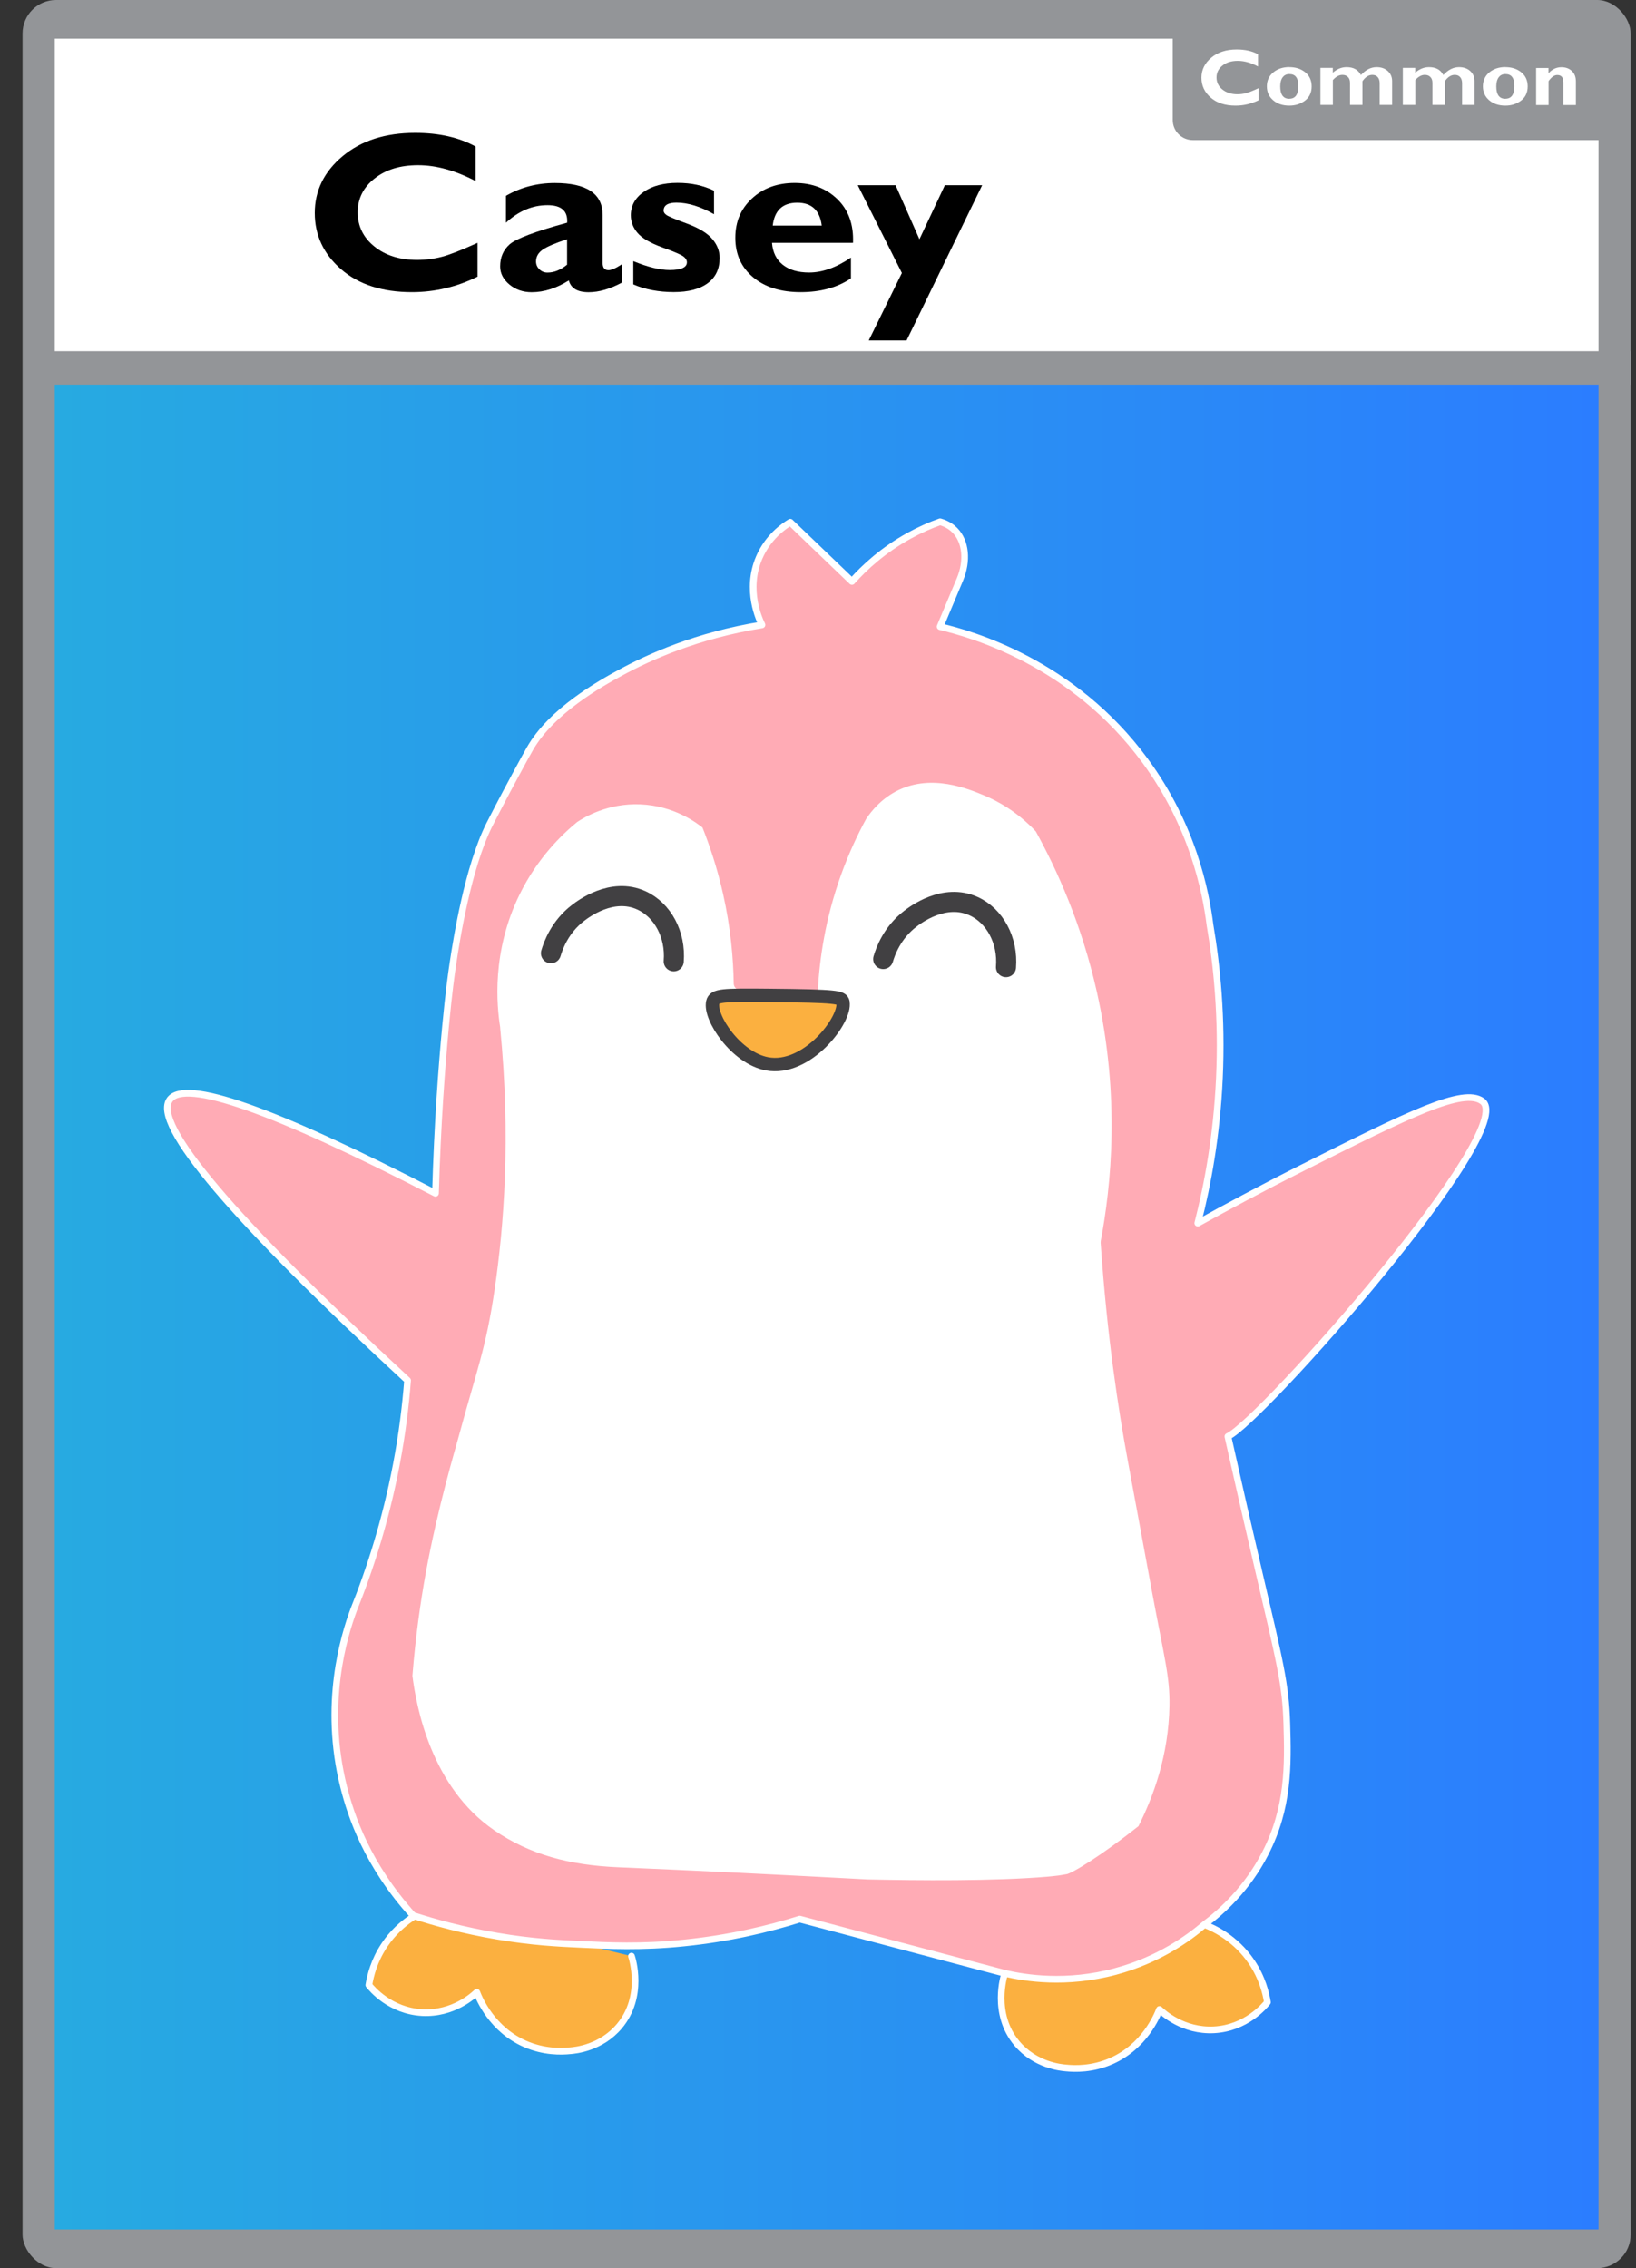 <?xml version="1.0" encoding="UTF-8"?>
<svg id="Outline" xmlns="http://www.w3.org/2000/svg" width="244.38" height="338.83" xmlns:xlink="http://www.w3.org/1999/xlink" viewBox="0 0 244.38 338.83">
  <rect x="0" y="0" width="244.38" height="338.83" fill="#333333" stroke="none"/>
  <defs>
    <style>
      .cls-1, .cls-2 {
        fill: #fff;
      }

      .cls-3, .cls-4 {
        stroke: #fff;
      }

      .cls-3, .cls-4, .cls-5, .cls-2, .cls-6 {
        stroke-linecap: round;
        stroke-linejoin: round;
      }

      .cls-3, .cls-6 {
        fill: #fbb040;
      }

      .cls-4 {
        fill: #ffabb5;
      }

      .cls-7 {
        stroke: #939598;
        stroke-miterlimit: 10;
        stroke-width: 5px;
      }

      .cls-7, .cls-5 {
        fill: none;
      }

      .cls-8 {
        fill: #939598;
      }

      .cls-5 {
        stroke-width: 3px;
      }

      .cls-5, .cls-6 {
        stroke: #414042;
      }

      .cls-2 {
        stroke: #ffabb5;
      }

      .cls-2, .cls-6 {
        stroke-width: 2px;
      }

      .cls-9 {
        fill: url(#linear-gradient);
      }
    </style>
    <linearGradient id="linear-gradient" x1="8.18" y1="194.01" x2="238.78" y2="194.01" gradientUnits="userSpaceOnUse">
      <stop offset="0" stop-color="#27aae1"/>
      <stop offset="1" stop-color="#2b7dff"/>
    </linearGradient>
  </defs>
  <rect class="cls-8" x="3.37" width="240.21" height="338.83" rx="5" ry="5"/>
  <rect class="cls-9" x="8.18" y="54.96" width="230.6" height="278.1"/>
  <path class="cls-3" d="M94.33,292.22c.11.31,1.93,6.01-1.81,10.46-2.73,3.25-6.55,3.61-7.32,3.67-1.34.14-3.94.22-6.79-1.03-4.91-2.17-6.79-6.67-7.19-7.7-.51.48-3.52,3.27-8.13,3.04-4.81-.25-7.57-3.59-7.99-4.12.22-1.37.77-3.66,2.35-6.01,2.41-3.58,5.71-5.08,7.05-5.6"/>
  <path class="cls-3" d="M150.09,294.79c-.11.31-1.93,6.01,1.81,10.46,2.73,3.25,6.55,3.61,7.32,3.67,1.34.14,3.94.22,6.79-1.03,4.91-2.17,6.79-6.67,7.19-7.7.51.48,3.52,3.27,8.13,3.04,4.81-.25,7.57-3.59,7.99-4.12-.22-1.37-.77-3.66-2.35-6.01-2.41-3.58-5.71-5.08-7.05-5.6"/>
  <path class="cls-4" d="M183.42,214.59c1.86,8.28,3.43,15.13,4.57,19.98,3.17,13.61,4.05,16.95,4.23,22.88.19,6.22.3,12.6-3.23,19.44-2.72,5.29-6.5,8.68-9.06,10.6-2.31,1.98-6.78,5.27-13.3,7.02-7.35,1.98-13.51.98-16.53.28-10.21-2.7-20.43-5.4-30.64-8.1-4.65,1.46-10.5,2.88-17.33,3.57-6.33.65-11.31.4-15.45.2-3.33-.15-7.25-.35-12.36-1.22-5.16-.87-9.44-2.06-12.63-3.1-6.85-7.58-9.26-14.86-10.35-19.18-3.12-12.4.06-22.6,1.48-26.46,2.42-6.01,4.78-13.3,6.39-21.74.85-4.47,1.37-8.68,1.67-12.55-26.28-24.29-38.12-38.27-35.53-41.92,2.26-3.19,15.49,1.47,39.7,13.97.3-10.47.94-18.96,1.51-24.99.5-5.26.86-7.76,1.11-9.43.52-3.46,2.22-14.24,5.44-20.66.25-.49,1.79-3.52,3.9-7.42.93-1.73,1.87-3.44,2.15-3.92,3.23-5.65,10.5-9.71,13.5-11.34,4.28-2.33,11.4-5.57,21.16-7.15-.34-.68-2.51-5.2-.41-10.06,1.32-3.07,3.66-4.68,4.64-5.27,3.07,2.95,6.14,5.89,9.21,8.84,1.86-2.09,4.65-4.68,8.53-6.82,1.64-.9,3.21-1.59,4.64-2.09,1.15.33,1.84.9,2.21,1.28,1.64,1.67,1.91,4.57.74,7.35-.98,2.35-1.97,4.69-2.95,7.03,4.53,1.07,19.81,5.29,30.63,20.05,7.09,9.66,9.04,19.44,9.68,24.5,1.04,6.11,1.82,13.89,1.41,22.88-.39,8.54-1.74,15.88-3.23,21.68,4.02-2.23,9.36-5.11,15.72-8.31,15.92-8,23.94-11.96,26.77-9.91,5.67,4.11-33.24,48-37.99,50.08Z"/>
  <path class="cls-2" d="M73.71,153.57c1.63,16.53.53,29.76-.81,38.88-1.3,8.85-2.63,11.85-5.31,21.75-.51,1.9-3.17,10.71-4.97,20.58-.78,4.28-1.54,9.53-2.02,15.59.59,4.71,2.82,17.15,12.7,23.9,5.45,3.72,11.54,5.35,18.94,5.67,5.88.25,11.8.52,17.74.81,6.55.32,13.07.66,19.55,1.01,7.42.16,19.02.27,27.01-.41.43-.04,1-.09,1.69-.18,0,0,.69-.1,1.33-.22,1.11-.21,5.62-2.99,11.29-7.49,2.37-4.65,4.71-11.01,4.84-18.63.07-4.52-.78-7.31-2.62-17.21-1.22-6.55-2.41-13.1-3.63-19.64-1.38-7.45-3.07-18.36-4.03-32.4,1.55-8.22,2.99-21.74-.6-37.67-2.31-10.24-6.02-18.42-9.27-24.3-3.08-3.3-6.23-4.9-8.06-5.67-2.56-1.07-8.24-3.43-13.7-.81-2.76,1.33-4.41,3.42-5.24,4.66-1.33,2.43-2.66,5.27-3.83,8.51-2.43,6.74-3.29,12.87-3.54,17.59-2.31-.33-4.62-.65-6.94-.98h-3.63c-.06-3.78-.45-8.41-1.61-13.57-.89-3.97-2.06-7.43-3.22-10.33-1.12-.92-4.71-3.63-10.08-3.85-5.16-.21-8.85,2.02-10.08,2.84-2.41,1.98-6.13,5.57-8.87,11.14-4.37,8.87-3.53,17.2-3.02,20.45Z"/>
  <path class="cls-5" d="M82.3,142.4c.34-1.15,1.33-3.94,4.05-6.02.72-.55,5.06-3.88,9.45-1.88,3.18,1.44,5.16,5.11,4.84,9.11"/>
  <path class="cls-5" d="M131.93,143.27c.34-1.15,1.33-3.94,4.05-6.02.72-.55,5.06-3.88,9.45-1.88,3.18,1.44,5.16,5.11,4.84,9.11"/>
  <path class="cls-6" d="M125.92,149.72c-.16-.77-.87-.92-11.02-1.02-7.05-.07-8.18-.02-8.43,1.02-.53,2.28,3.48,8.33,8.1,9.2,6,1.13,11.86-6.66,11.34-9.2Z"/>
  <rect class="cls-1" x="8.18" y="5.78" width="230.6" height="49.18"/>
  <path class="cls-8" d="M175.18,5.17h64.83v15.76h-61.83c-1.66,0-3-1.34-3-3V5.17h0Z"/>
  <g>
    <path d="M71.33,36.27v5.06c-3.12,1.54-6.38,2.31-9.8,2.31-4.43,0-7.95-1.14-10.57-3.41s-3.94-5.08-3.94-8.41,1.38-6.16,4.15-8.48c2.77-2.32,6.38-3.49,10.84-3.49,3.56,0,6.57.68,9.03,2.04v5.16c-3.02-1.58-5.88-2.37-8.58-2.37s-4.82.66-6.5,1.98c-1.68,1.32-2.53,3.01-2.53,5.06s.83,3.76,2.49,5.1c1.66,1.34,3.79,2.01,6.38,2.01,1.28,0,2.52-.16,3.71-.47s2.96-1.01,5.32-2.08Z"/>
    <path d="M92.89,39.48v2.74c-1.76.95-3.41,1.43-4.96,1.43-1.67,0-2.65-.59-2.96-1.76-1.84,1.17-3.69,1.76-5.55,1.76-1.31,0-2.42-.39-3.34-1.16s-1.37-1.67-1.37-2.69c0-1.36.47-2.46,1.42-3.3.95-.84,3.81-1.92,8.59-3.23.12-1.75-.86-2.62-2.93-2.62-2.25,0-4.32.87-6.21,2.62v-4.02c2.21-1.27,4.65-1.91,7.3-1.91,4.76,0,7.14,1.59,7.14,4.77v7.15c0,.73.29,1.1.87,1.1.44,0,1.11-.29,2-.88ZM84.71,39.54v-3.8c-1.77.58-2.99,1.1-3.65,1.56s-.99,1.05-.99,1.76c0,.46.17.85.5,1.17.33.33.74.49,1.21.49,1,0,1.97-.39,2.93-1.18Z"/>
    <path d="M106.66,28.5v3.5c-2.02-1.15-3.9-1.73-5.62-1.73-1.27,0-1.91.4-1.91,1.21,0,.21.13.42.4.62.27.21,1.29.64,3.08,1.3,1.78.66,3.04,1.42,3.78,2.29s1.11,1.81,1.11,2.84c0,1.63-.59,2.89-1.78,3.77-1.19.89-2.89,1.33-5.09,1.33s-4.27-.38-6.03-1.15v-3.47c2.17.89,3.98,1.33,5.44,1.33,1.71,0,2.57-.39,2.57-1.16,0-.3-.16-.58-.48-.84s-1.38-.73-3.19-1.38c-1.81-.66-3.04-1.38-3.71-2.17-.67-.79-1-1.66-1-2.63,0-1.43.64-2.59,1.92-3.49s2.97-1.35,5.06-1.35,3.82.39,5.44,1.16Z"/>
    <path d="M127.11,38.48v3.1c-2.02,1.37-4.53,2.06-7.51,2.06s-5.33-.74-7.1-2.22c-1.77-1.48-2.66-3.44-2.66-5.88s.83-4.36,2.5-5.9,3.79-2.31,6.37-2.31,4.72.81,6.38,2.43c1.66,1.62,2.44,3.79,2.33,6.52h-12.1c.11,1.42.65,2.52,1.62,3.28.98.77,2.28,1.15,3.93,1.15,1.99,0,4.07-.75,6.25-2.24ZM115.43,33.7h7.32c-.29-2.28-1.5-3.42-3.66-3.42s-3.4,1.14-3.66,3.42Z"/>
    <path d="M146.71,27.67l-11.29,23.19h-5.65l4.95-10.08-6.59-13.11h5.65l3.56,8.07,3.8-8.07h5.56Z"/>
  </g>
  <g>
    <path class="cls-1" d="M188.02,13.18v1.79c-1.1.54-2.25.81-3.45.81-1.56,0-2.8-.4-3.72-1.2s-1.38-1.79-1.38-2.97.49-2.17,1.46-2.99,2.24-1.23,3.81-1.23c1.25,0,2.31.24,3.18.72v1.82c-1.06-.56-2.07-.84-3.02-.84s-1.7.23-2.29.7c-.59.47-.89,1.06-.89,1.78s.29,1.33.88,1.8,1.33.71,2.24.71c.45,0,.89-.06,1.3-.17.42-.11,1.04-.36,1.87-.74Z"/>
    <path class="cls-1" d="M192.6,10.03c.93,0,1.72.25,2.36.76s.97,1.22.97,2.12-.33,1.62-.99,2.12c-.66.5-1.44.75-2.35.75-.98,0-1.79-.27-2.41-.8-.62-.53-.94-1.23-.94-2.08s.32-1.56.96-2.09c.64-.52,1.44-.79,2.39-.79ZM192.6,14.75c.89,0,1.34-.63,1.34-1.88s-.45-1.8-1.34-1.8c-.43,0-.76.16-1,.48-.24.32-.36.77-.36,1.36,0,1.23.45,1.85,1.36,1.85Z"/>
    <path class="cls-1" d="M199.09,10.15v.71c.63-.55,1.32-.83,2.06-.83,1.02,0,1.73.39,2.14,1.18.72-.79,1.5-1.18,2.34-1.18.68,0,1.24.19,1.67.58.43.39.65.89.65,1.51v3.55h-1.86v-3.24c0-.39-.1-.69-.29-.91-.19-.22-.46-.33-.81-.33-.54,0-1.04.31-1.47.94v3.54h-1.86v-3.28c0-.39-.1-.68-.31-.89-.21-.21-.48-.31-.83-.31-.49,0-.96.26-1.42.77v3.71h-1.86v-5.53h1.86Z"/>
    <path class="cls-1" d="M211.4,10.15v.71c.63-.55,1.32-.83,2.06-.83,1.02,0,1.73.39,2.14,1.18.72-.79,1.5-1.18,2.34-1.18.68,0,1.24.19,1.67.58.43.39.65.89.65,1.51v3.55h-1.86v-3.24c0-.39-.1-.69-.29-.91-.19-.22-.46-.33-.81-.33-.54,0-1.04.31-1.47.94v3.54h-1.86v-3.28c0-.39-.1-.68-.31-.89-.21-.21-.48-.31-.83-.31-.49,0-.96.26-1.42.77v3.71h-1.86v-5.53h1.86Z"/>
    <path class="cls-1" d="M224.87,10.03c.93,0,1.72.25,2.36.76s.97,1.22.97,2.12-.33,1.62-.99,2.12c-.66.5-1.44.75-2.35.75-.98,0-1.79-.27-2.41-.8-.62-.53-.94-1.23-.94-2.08s.32-1.56.96-2.09c.64-.52,1.44-.79,2.39-.79ZM224.87,14.75c.89,0,1.34-.63,1.34-1.88s-.45-1.8-1.34-1.8c-.43,0-.76.16-1,.48-.24.32-.36.77-.36,1.36,0,1.23.45,1.85,1.36,1.85Z"/>
    <path class="cls-1" d="M231.31,10.15v.79c.55-.6,1.19-.9,1.93-.9.62,0,1.13.18,1.54.55s.62.89.62,1.58v3.52h-1.86v-3.37c0-.74-.31-1.11-.92-1.11-.44,0-.87.3-1.3.91v3.57h-1.86v-5.53h1.86Z"/>
  </g>
  <line class="cls-7" x1="5.96" y1="54.96" x2="243.59" y2="54.96"/>
</svg>